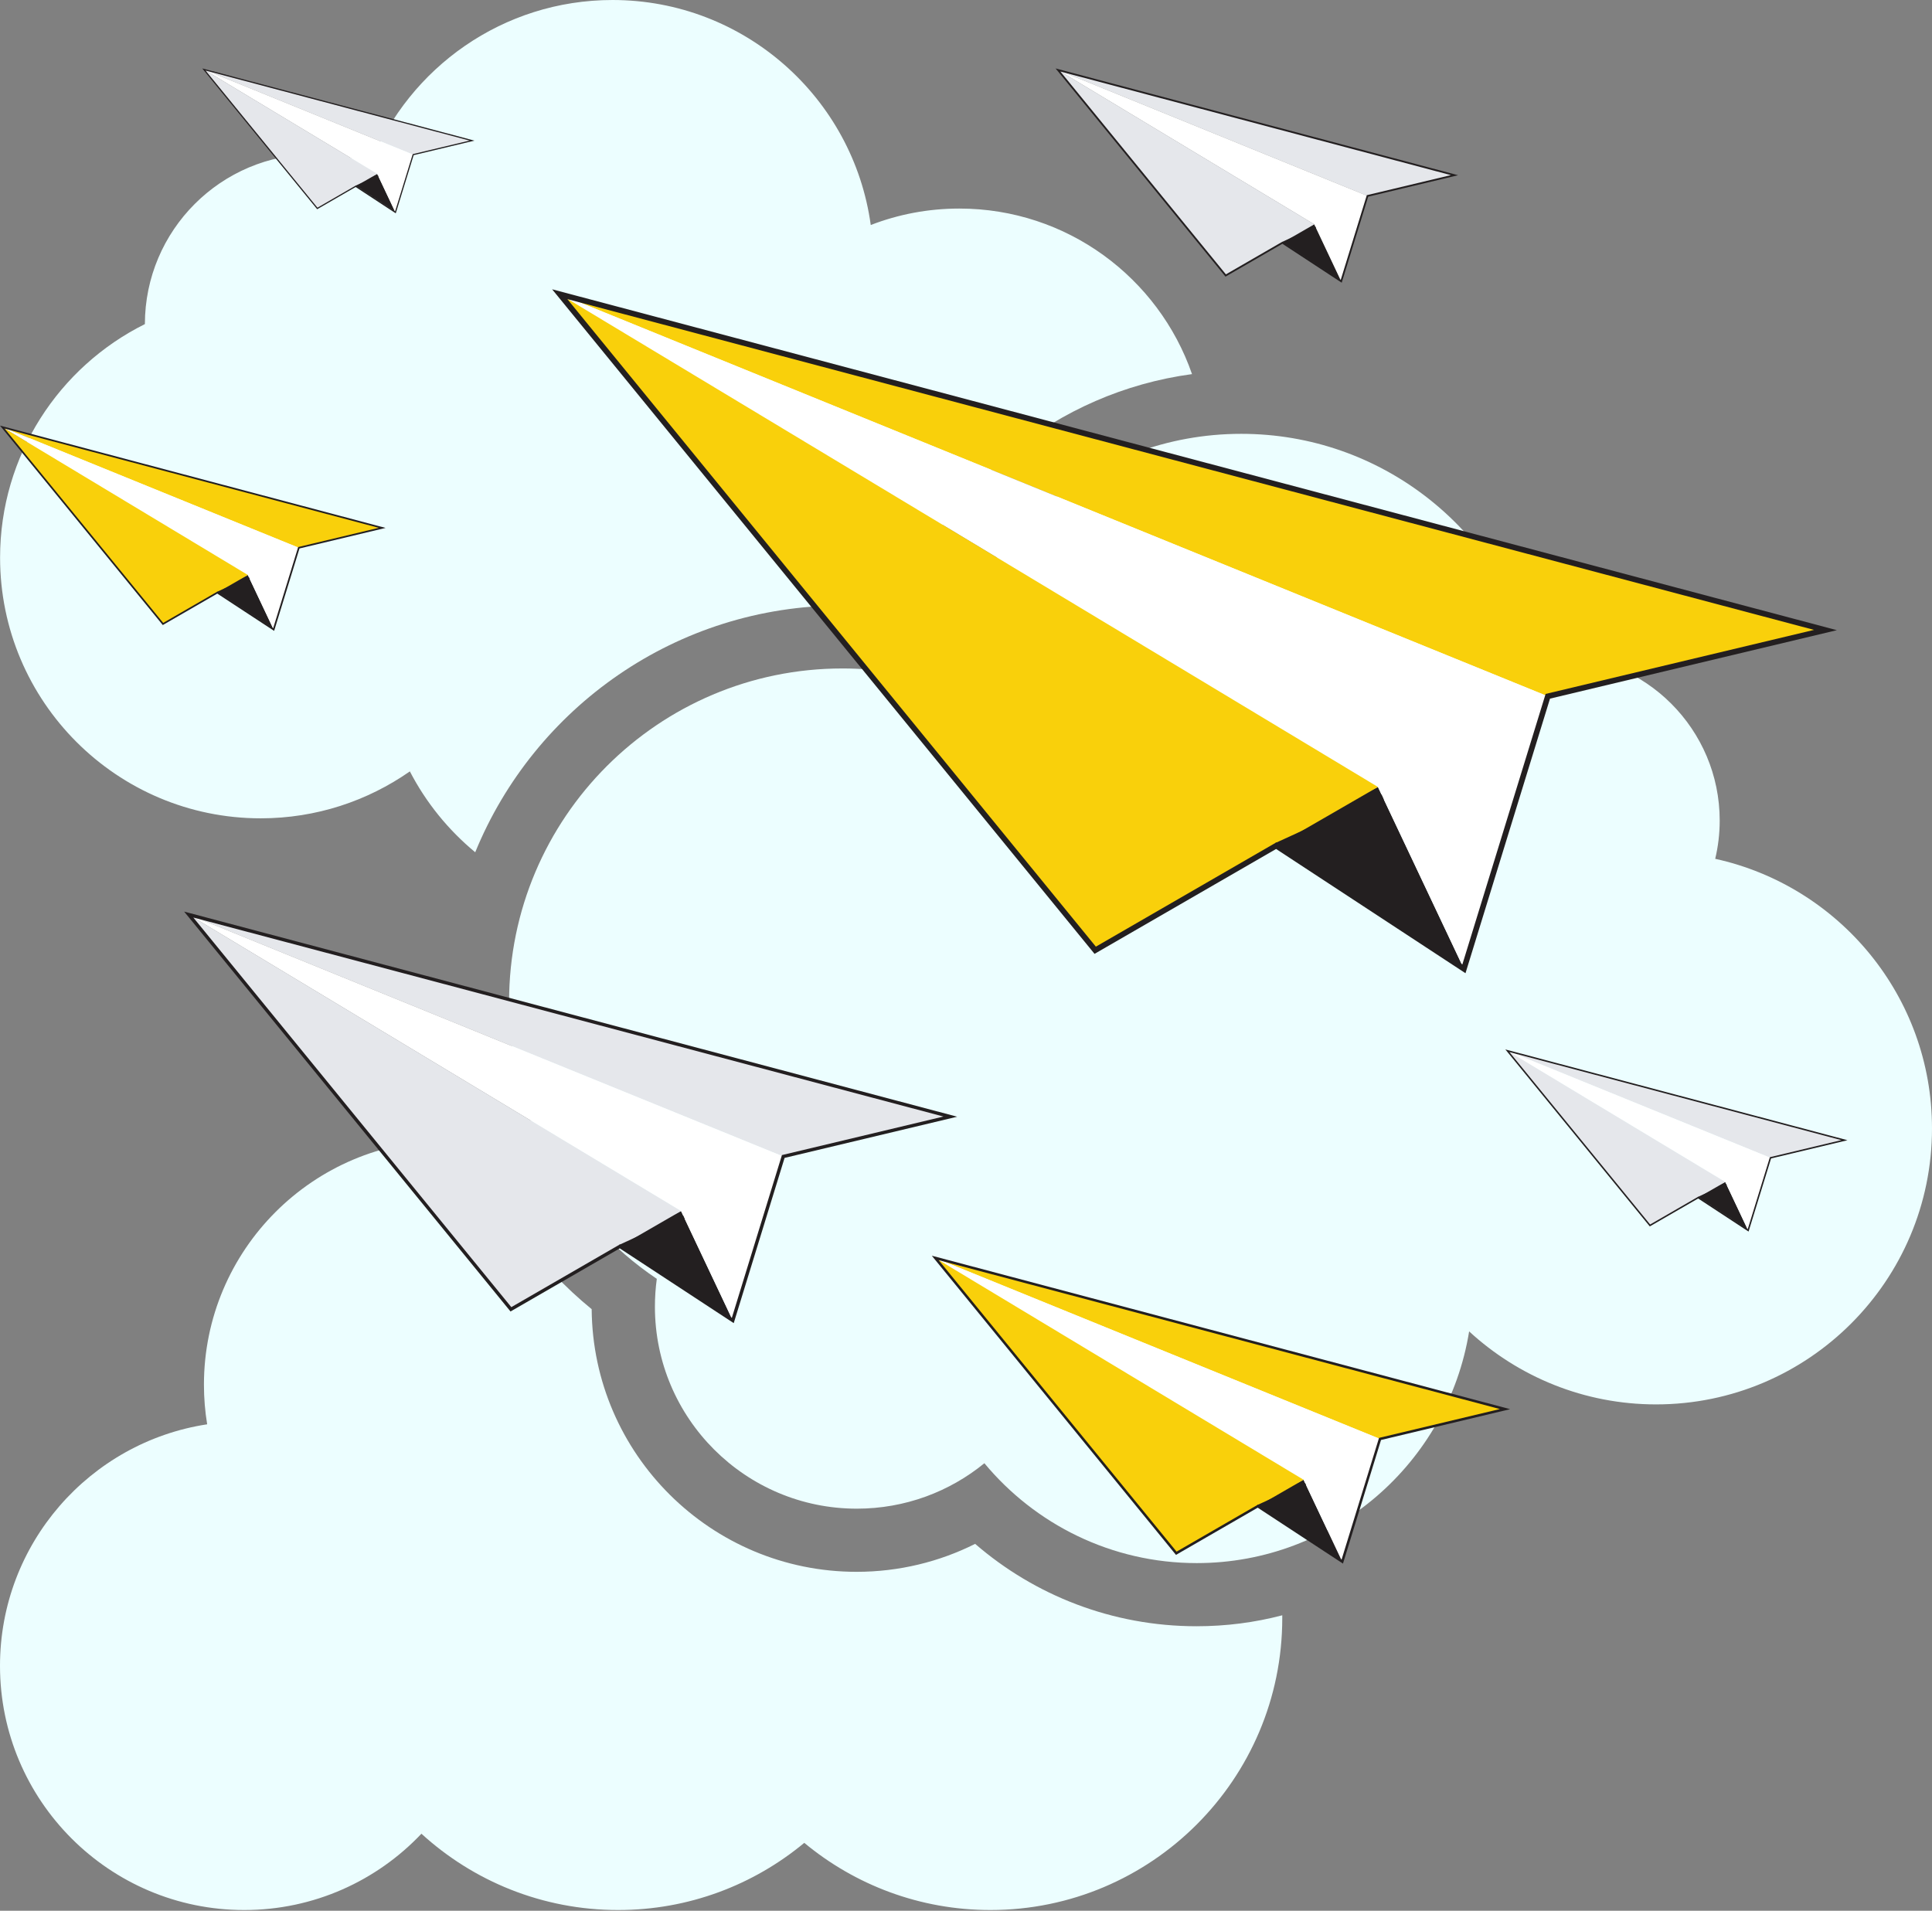 <svg fill="none" height="1899" viewBox="0 0 1920 1899" width="1920" xmlns="http://www.w3.org/2000/svg" xmlns:xlink="http://www.w3.org/1999/xlink"><rect x="0" y="0" width="1920" height="1899" fill="#808080" stroke="none"/><mask id="a" height="671" maskUnits="userSpaceOnUse" width="1259" x="556" y="292"><path d="m556.268 292.399 1257.842 333.773-275.91 65.841-83.37 270.888-186.55-122.384-179.88 103.912z" fill="#fff"/></mask><mask id="b" height="202" maskUnits="userSpaceOnUse" width="378" x="2" y="424"><path d="m2.271 424.462 377.503 100.172-82.804 19.76-25.021 81.299-55.989-36.73-53.984 31.186z" fill="#fff"/></mask><mask id="c" height="405" maskUnits="userSpaceOnUse" width="758" x="187" y="908"><path d="m187.555 908.931 756.856 200.839-166.015 39.61-50.165 163-112.252-73.64-108.232 62.52z" fill="#fff"/></mask><mask id="d" height="211" maskUnits="userSpaceOnUse" width="395" x="1051" y="69"><path d="m1051.37 69.526 394.07 104.569-86.44 20.627-26.12 84.868-58.44-38.342-56.35 32.555z" fill="#fff"/></mask><mask id="e" height="179" maskUnits="userSpaceOnUse" width="335" x="1498" y="1044"><path d="m1498.01 1044.3 334.95 88.88-73.47 17.53-22.2 72.13-49.68-32.59-47.9 27.67z" fill="#fff"/></mask><mask id="f" height="143" maskUnits="userSpaceOnUse" width="268" x="202" y="69"><path d="m202.603 69.031 266.473 70.71-58.45 13.949-17.662 57.387-39.522-25.927-38.106 22.014z" fill="#fff"/></mask><mask id="g" height="303" maskUnits="userSpaceOnUse" width="567" x="929" y="1250"><path d="m929.41 1250.21 566.25 150.25-124.2 29.65-37.53 121.94-83.99-55.09-80.97 46.78z" fill="#fff"/></mask><g clip-rule="evenodd" fill="#ecfeff" fill-rule="evenodd"><path d="m472.272 847.034c-26.684-22.075-48.909-49.391-64.952-80.389-42.023 29.352-93.122 46.652-148.213 46.652-142.97 0-259.028-116.085-259.028-259.101 0-101.602 58.613-189.662 143.91-232.088.078-93.227 75.749-168.921 168.951-168.921 19.407 0 38.031 3.288 55.404 9.315 38.345-95.262 131.545-162.502 240.397-162.502 130.921 0 239.296 97.376 256.604 223.632 27.312-10.567 56.971-16.36 88.036-16.36 106.969 0 198.059 68.805 231.239 164.536-134.75 18.16-246.104 110.135-292.2 233.892-18.076-2.583-36.544-3.914-55.325-3.914-164.805 0-306.046 101.46-364.823 245.248z"/><path d="m1274.3 1605.22v2.98c0 160.07-129.98 290.1-290.021 290.1-70.272 0-134.755-25.05-184.994-66.77-50.239 41.72-114.721 66.77-184.993 66.77-75.281 0-143.91-28.73-195.48-75.85-44.213 46.73-106.816 75.85-176.151 75.85-133.971 0-242.661-108.81-242.661-242.73 0-121.49 89.366-222.23 205.88-240.01-2.113-12.83-3.208-25.98-3.208-39.37 0-133.93 108.774-242.73 242.661-242.73 7.669 0 15.338.39 22.85 1.1 24.729 65.67 66.438 122.97 119.808 166.57 1.174 144.26 118.712 261.04 263.255 261.04 42.336 0 82.402-10.01 117.851-27.78 59.003 51.03 136.003 81.87 220.043 81.87 29.43 0 57.99-3.75 85.14-10.88z"/><path d="m936.88 679.77c24.963-141.211 148.37-248.6 296.67-248.6 138.59 0 255.42 93.775 290.48 221.368 6.81-.861 13.7-1.331 20.74-1.331 90.62 0 164.25 73.658 164.25 164.301 0 13.072-1.56 25.832-4.46 38.042 123.18 27.006 215.44 136.748 215.44 267.94 0 151.38-122.86 274.29-274.21 274.29-71.61 0-136.87-27.56-185.78-72.56-21.05 130.48-134.36 230.28-270.69 230.28-84.82 0-160.73-38.67-211.045-99.25-34.589 28.26-78.724 45.16-126.771 45.16-110.729 0-200.652-89.94-200.652-200.71 0-9.39.626-18.63 1.878-27.71-88.506-59.56-146.805-160.62-146.805-275.207 0-182.932 148.45-331.421 331.248-331.421 34.745 0 68.317 5.401 99.775 15.343z"/></g><g mask="url(#a)"><path d="m1454.83 962.901-192.97-126.593 107.51-54.188z" fill="#231f20"/><path d="m1538.2 692.015-981.932-399.615 1257.842 333.774z" fill="#f9d00b"/><path d="m1454.82 962.901-85.46-180.781-813.103-489.721 981.933 399.614z" fill="#fff"/><path d="m1369.36 782.113-280.97 162.309-532.13-652.03z" fill="#f9d00b"/></g><path clip-rule="evenodd" d="m1456.39 967.24-188.21-123.472-180.44 104.238-539.042-660.493 1276.762 338.794-285.08 68.03zm-3.13-8.693 82.75-268.873 266.73-63.652-1238.915-328.753 525.225 643.568 179.31-103.586z" fill="#231f20" fill-rule="evenodd"/><path clip-rule="evenodd" d="m1375.2 794.559-105.78 48.475-2.31-5.046 105.78-48.475z" fill="#231f20" fill-rule="evenodd"/><g mask="url(#b)"><path d="m271.949 625.693-57.916-37.993 32.267-16.263z" fill="#231f20"/><path d="m296.97 544.395-294.699-119.933 377.503 100.172z" fill="#f9d00b"/><path d="m271.945 625.693-25.649-54.256-244.028-146.975 294.698 119.932z" fill="#fff"/><path d="m246.297 571.434-84.324 48.712-159.704-195.687z" fill="#f9d00b"/></g><path clip-rule="evenodd" d="m272.417 627-56.486-37.057-54.154 31.284-161.777-198.227 383.182 101.679-85.558 20.417zm-.94-2.609 24.835-80.694 80.052-19.104-371.824-98.665 157.632 193.148 53.814-31.088z" fill="#231f20" fill-rule="evenodd"/><path clip-rule="evenodd" d="m248.051 575.175-31.747 14.549-.694-1.515 31.747-14.548z" fill="#231f20" fill-rule="evenodd"/><g mask="url(#c)"><path d="m728.233 1312.38-116.116-76.17 64.692-32.61z" fill="#231f20"/><path d="m778.396 1149.38-590.841-240.448 756.856 200.838z" fill="#e5e7eb"/><path d="m728.225 1312.38-51.424-108.78-489.253-294.669 590.842 240.449z" fill="#fff"/><path d="m676.802 1203.6-169.061 97.66-320.191-392.335z" fill="#e5e7eb"/></g><path clip-rule="evenodd" d="m729.17 1315-113.251-74.29-108.571 62.72-324.348-397.43 768.242 203.86-171.534 40.93zm-1.885-5.23 49.792-161.78 160.496-38.31-745.471-197.809 316.036 387.239 107.893-62.33z" fill="#231f20" fill-rule="evenodd"/><path clip-rule="evenodd" d="m680.318 1211.1-63.649 29.16-1.392-3.03 63.649-29.17z" fill="#231f20" fill-rule="evenodd"/><g mask="url(#d)"><path d="m1332.89 279.59-60.46-39.661 33.68-16.977z" fill="#231f20"/><path d="m1359 194.723-307.63-125.196 394.07 104.569z" fill="#e5e7eb"/><path d="m1332.88 279.59-26.77-56.638-254.74-153.426 307.63 125.196z" fill="#fff"/><path d="m1306.11 222.95-88.03 50.85-166.71-204.277z" fill="#e5e7eb"/></g><path clip-rule="evenodd" d="m1333.37 280.954-58.96-38.683-56.53 32.657-168.88-206.928 400 106.142-89.31 21.313zm-.98-2.724 25.93-84.236 83.56-19.942-388.14-102.996 164.55 201.625 56.18-32.453z" fill="#231f20" fill-rule="evenodd"/><path clip-rule="evenodd" d="m1307.94 226.854-33.14 15.187-.73-1.581 33.14-15.187z" fill="#231f20" fill-rule="evenodd"/><g mask="url(#e)"><path d="m1737.29 1222.84-51.39-33.71 28.63-14.43z" fill="#231f20"/><path d="m1759.49 1150.71-261.48-106.41 334.95 88.88z" fill="#e5e7eb"/><path d="m1737.28 1222.84-22.75-48.14-216.52-130.4 261.47 106.41z" fill="#fff"/><path d="m1714.53 1174.7-74.82 43.22-141.7-173.62z" fill="#e5e7eb"/></g><path clip-rule="evenodd" d="m1737.7 1224-50.11-32.88-48.05 27.76-143.54-175.88 339.98 90.22-75.91 18.11zm-.83-2.31 22.03-71.6 71.03-16.95-329.9-87.54 139.86 171.37 47.74-27.58z" fill="#231f20" fill-rule="evenodd"/><path clip-rule="evenodd" d="m1716.08 1178.02-28.16 12.91-.62-1.35 28.17-12.9z" fill="#231f20" fill-rule="evenodd"/><g mask="url(#f)"><path d="m392.965 211.076-40.882-26.819 22.776-11.479z" fill="#231f20"/><path d="m410.626 153.689-208.023-84.658 266.473 70.71z" fill="#e5e7eb"/><path d="m392.961 211.076-18.105-38.298-172.255-103.748 208.022 84.659z" fill="#fff"/><path d="m374.857 172.775-59.523 34.385-112.732-138.132z" fill="#e5e7eb"/></g><path clip-rule="evenodd" d="m393.294 212-39.872-26.158-38.226 22.083-114.196-139.925 270.481 71.773-60.393 14.412zm-.663-1.842 17.531-56.961 56.507-13.485-262.464-69.645 111.269 136.339 37.987-21.945z" fill="#231f20" fill-rule="evenodd"/><path clip-rule="evenodd" d="m376.095 175.418-22.41 10.269-.49-1.069 22.41-10.269z" fill="#231f20" fill-rule="evenodd"/><g mask="url(#g)"><path d="m1333.93 1552.05-86.88-56.99 48.4-24.39z" fill="#231f20"/><path d="m1371.46 1430.1-442.05-179.89 566.25 150.25z" fill="#f9d00b"/><path d="m1333.92 1552.05-38.47-81.38-366.045-220.46 442.045 179.9z" fill="#fff"/><path d="m1295.45 1470.67-126.49 73.07-239.554-293.54z" fill="#f9d00b"/></g><g clip-rule="evenodd" fill="#231f20" fill-rule="evenodd"><path d="m1334.63 1554-84.73-55.58-81.23 46.92-242.67-297.34 574.77 152.52-128.33 30.62zm-1.41-3.91 37.25-121.04 120.08-28.66-557.74-148 236.45 289.72 80.72-46.63z"/><path d="m1298.08 1476.26-47.62 21.83-1.04-2.28 47.62-21.82z"/></g></svg>